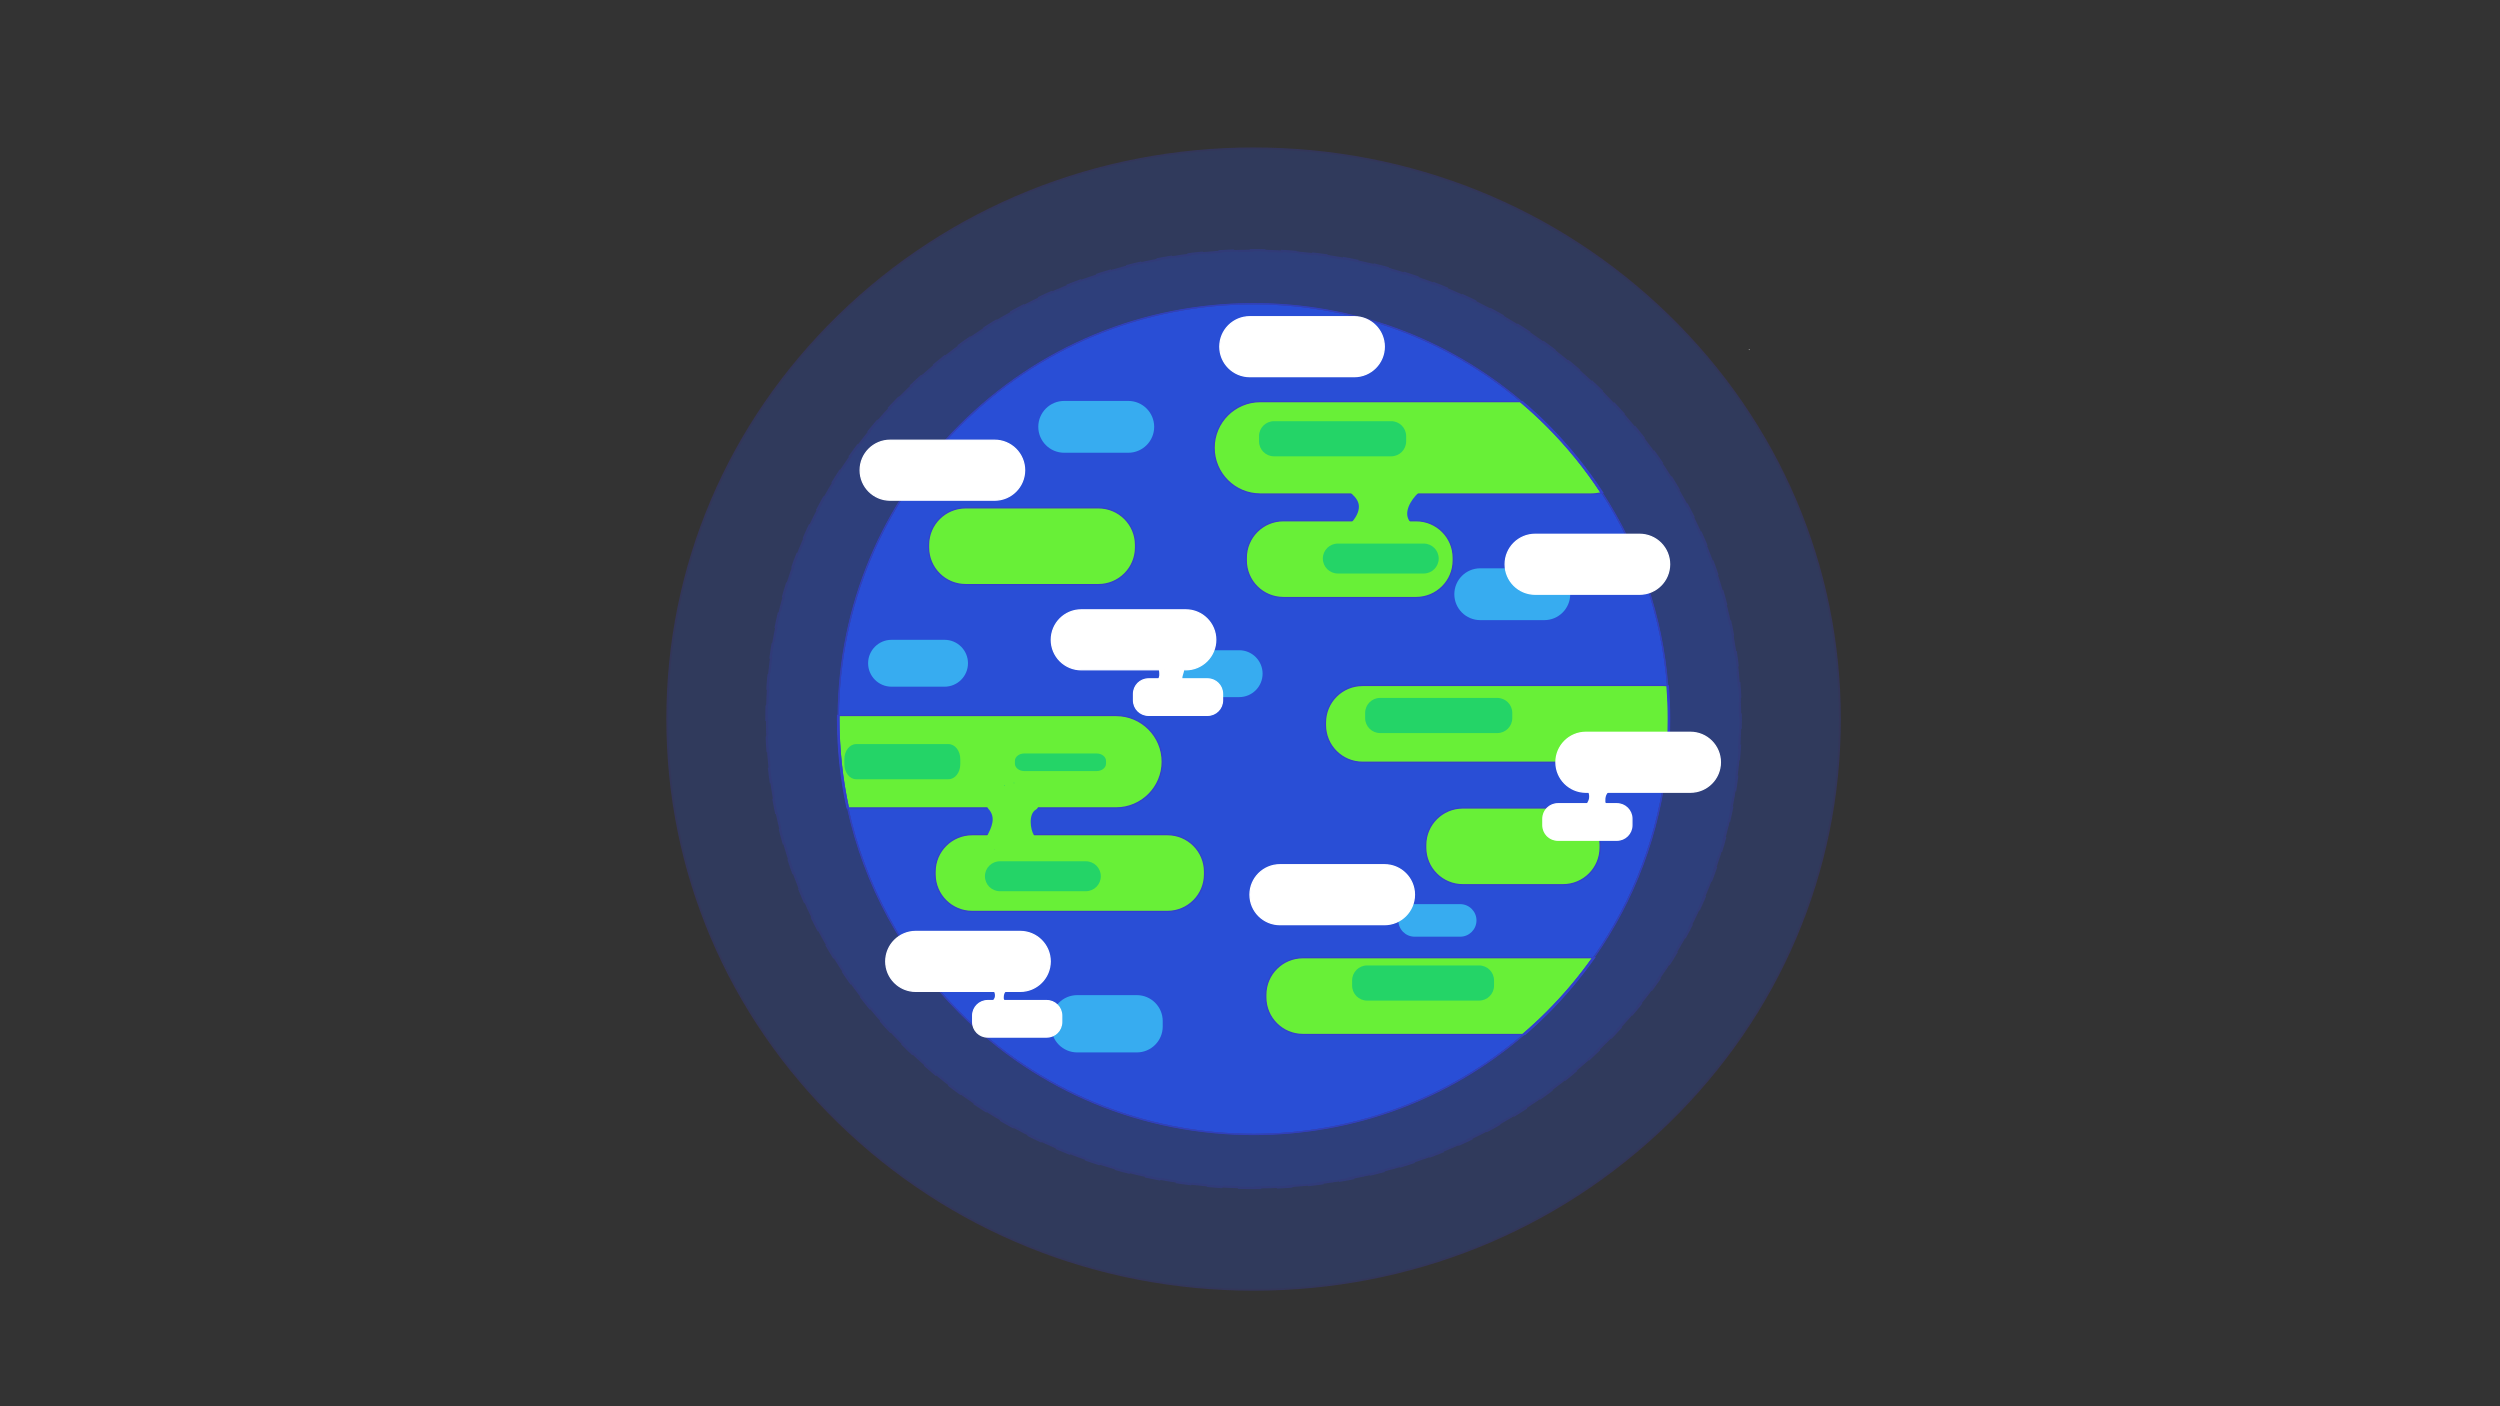 <?xml version="1.0" encoding="utf-8"?>
<!-- Generator: Adobe Adobe Illustrator 24.2.0, SVG Export Plug-In . SVG Version: 6.00 Build 0)  -->
<svg version="1.1" xmlns="http://www.w3.org/2000/svg" xmlns:xlink="http://www.w3.org/1999/xlink" x="0px" y="0px"
	 viewBox="0 0 1920 1080" style="enable-background:new 0 0 1920 1080;" xml:space="preserve">
<rect x="0" y="0" width="1920" height="1080" fill="#333333" stroke="none"/>
<style type="text/css">
	.st0{fill:#282A42;}
	.st1{fill:#282A42;stroke:#3340CC;stroke-miterlimit:10;}
	.st2{fill:#3340CC;}
	.st3{opacity:0.251;}
	.st4{fill:#294ED6;}
	.st5{fill:#294ED6;stroke:#3340CC;stroke-miterlimit:10;stroke-dasharray:12,12,12,12,12,12;}
	.st6{fill:#3340CC;stroke:#3340CC;stroke-miterlimit:10;stroke-dasharray:12,12,12,12,12,12;}
	.st7{fill:#68F037;stroke:#3340CC;stroke-miterlimit:10;}
	.st8{fill:#68F037;}
	.st9{fill:none;}
	.st10{fill:#37ACF0;}
	.st11{fill:#24D467;}
	.st12{fill:#FFFFFF;stroke:#FFFFFF;stroke-miterlimit:10;}
	.st13{fill:#FFFFFF;}
</style>
<g id="Ebene_2">
	<g class="st3">
		<ellipse class="st4" cx="962.75" cy="552.25" rx="450.29" ry="438.31"/>
		<path class="st2" d="M962.75,991.25c-120.47,0-233.72-45.66-318.9-128.58s-132.1-193.16-132.1-310.42
			c0-117.26,46.91-227.5,132.1-310.42s198.44-128.58,318.9-128.58c120.47,0,233.72,45.66,318.91,128.58
			c85.18,82.92,132.09,193.16,132.09,310.42c0,117.26-46.91,227.5-132.09,310.42C1196.47,945.59,1083.22,991.25,962.75,991.25z
			 M962.75,114.62c-120.09,0-232.99,45.52-317.91,128.18S513.16,435.36,513.16,552.25s46.77,226.79,131.68,309.45
			c84.92,82.66,197.82,128.18,317.91,128.18s232.99-45.52,317.91-128.18c84.92-82.66,131.68-192.55,131.68-309.45
			s-46.77-226.79-131.68-309.45C1195.74,160.15,1082.84,114.62,962.75,114.62z"/>
	</g>
	<g class="st3">
		<ellipse class="st5" cx="962.75" cy="552.25" rx="373.91" ry="359.94"/>
		<path class="st6" d="M962.75,912.75c-100.03,0-194.08-37.5-264.81-105.59S588.25,648.54,588.25,552.25
			c0-96.29,38.95-186.82,109.69-254.91s164.78-105.59,264.81-105.59c100.03,0,194.08,37.5,264.81,105.59
			c70.73,68.09,109.69,158.62,109.69,254.91c0,96.29-38.95,186.82-109.69,254.91C1156.83,875.25,1062.78,912.75,962.75,912.75z
			 M962.75,192.88c-99.72,0-193.47,37.38-263.98,105.26S589.42,456.26,589.42,552.25s38.83,186.24,109.35,254.11
			c70.51,67.88,164.26,105.26,263.98,105.26s193.47-37.38,263.98-105.26c70.51-67.88,109.34-158.12,109.34-254.11
			s-38.83-186.24-109.34-254.11C1156.22,230.26,1062.47,192.88,962.75,192.88z"/>
	</g>
</g>
<g id="Ebene_3">
	<g>
		<path class="st4" d="M967.92,379.42c-19.61,0-35.5-15.89-35.5-35.5v0c0-19.61,15.89-35.5,35.5-35.5h199.74
			c-57.31-48.32-129.08-74.67-204.91-74.67c-85.07,0-165.06,33.13-225.21,93.29c-59.51,59.51-92.55,138.42-93.25,222.46h212.83
			c19.61,0,35.5,15.89,35.5,35.5v0c0,19.61-15.89,35.5-35.5,35.5h-74.62V641h114.12c15.74,0,28.5,12.76,28.5,28.5v2
			c0,15.74-12.76,28.5-28.5,28.5h-150c-15.74,0-28.5-12.76-28.5-28.5v-2c0-15.74,12.76-28.5,28.5-28.5h17.5v-20.5H651.55
			c12.82,59.02,42.25,113.23,85.98,156.96c60.16,60.16,140.14,93.29,225.21,93.29c76.66,0,149.18-26.91,206.79-76.25h-168.93
			c-15.74,0-28.5-12.76-28.5-28.5v-2c0-15.74,12.76-28.5,28.5-28.5h222.74c31.33-44.36,50.62-95.77,56.2-150.17
			c-0.7,0.05-1.41,0.09-2.13,0.09h-231c-15.74,0-28.5-12.76-28.5-28.5v-2c0-15.74,12.76-28.5,28.5-28.5h231
			c0.94,0,1.88,0.05,2.8,0.14c-4.22-53.26-21.55-103.85-50.42-148.03c-2.54,0.57-5.17,0.89-7.88,0.89H967.92z M872.11,420.5
			c0,15.74-12.76,28.5-28.5,28.5h-102c-15.74,0-28.5-12.76-28.5-28.5v-2c0-15.74,12.76-28.5,28.5-28.5h102
			c15.74,0,28.5,12.76,28.5,28.5V420.5z M1094.92,649c0-15.74,12.76-28.5,28.5-28.5h77c15.74,0,28.5,12.76,28.5,28.5v2
			c0,15.74-12.76,28.5-28.5,28.5h-77c-15.74,0-28.5-12.76-28.5-28.5V649z M1116.11,430.42c0,15.74-12.76,28.5-28.5,28.5h-102
			c-15.74,0-28.5-12.76-28.5-28.5v-2c0-15.74,12.76-28.5,28.5-28.5h102c15.74,0,28.5,12.76,28.5,28.5V430.42z"/>
		<path class="st2" d="M1280.72,526.62c0.17,0.02,0.34,0.04,0.51,0.06c-4.2-53.38-21.52-104.09-50.4-148.4
			c-0.19,0.05-0.39,0.09-0.58,0.14C1258.43,421.7,1276.4,472.24,1280.72,526.62z"/>
		<path class="st2" d="M962.75,871.25c-152.75,0-280.4-107.37-311.66-250.75h-0.56c12.84,59.29,42.38,113.75,86.3,157.67
			c60.35,60.35,140.58,93.58,225.92,93.58c77.3,0,150.41-27.27,208.35-77.25h-0.81C1114.5,842.34,1042,871.25,962.75,871.25z"/>
		<path class="st2" d="M1223.88,735.5h0.69c31.23-44.42,50.45-95.85,55.99-150.25c-0.17,0.02-0.34,0.04-0.51,0.05
			C1274.34,640.83,1254.37,692.13,1223.88,735.5z"/>
		<path class="st2" d="M962.75,233.25c78.37,0,150.13,28.28,205.66,75.17h0.8c-57.63-48.96-129.99-75.67-206.46-75.67
			c-85.34,0-165.57,33.23-225.92,93.58c-59.7,59.7-92.84,138.86-93.55,223.17h0.5C645.26,374.59,787.49,233.25,962.75,233.25z"/>
		<path class="st2" d="M962.75,870.75c-85.07,0-165.06-33.13-225.21-93.29c-43.73-43.73-73.16-97.94-85.98-156.96h-0.46
			C682.35,763.88,810,871.25,962.75,871.25c79.25,0,151.75-28.91,207.53-76.75h-0.74C1111.93,843.84,1039.41,870.75,962.75,870.75z"
			/>
		<path class="st2" d="M1223.35,735.5h0.53c30.49-43.37,50.46-94.67,56.18-150.2c-0.17,0.02-0.34,0.03-0.5,0.04
			C1273.97,639.73,1254.68,691.14,1223.35,735.5z"/>
		<path class="st2" d="M737.54,327.04c60.16-60.16,140.14-93.29,225.21-93.29c75.83,0,147.6,26.34,204.91,74.67h0.75
			c-55.53-46.89-127.29-75.17-205.66-75.17c-175.26,0-317.49,141.34-318.97,316.25h0.5C644.99,465.45,678.03,386.54,737.54,327.04z"
			/>
		<path class="st2" d="M1229.8,378.53c28.87,44.18,46.2,94.78,50.42,148.03c0.17,0.02,0.34,0.04,0.51,0.06
			c-4.32-54.38-22.29-104.92-50.47-148.2C1230.1,378.46,1229.95,378.49,1229.8,378.53z"/>
		<path class="st7" d="M1167.66,308.42H967.92c-19.61,0-35.5,15.89-35.5,35.5v0c0,19.61,15.89,35.5,35.5,35.5h254
			c2.71,0,5.34-0.31,7.88-0.89c-12-18.36-25.96-35.62-41.83-51.49C1181.43,320.5,1174.65,314.31,1167.66,308.42z"/>
		<path class="st7" d="M1230.25,378.42c0.19-0.05,0.39-0.09,0.58-0.14c-12.08-18.53-26.16-35.95-42.16-51.96
			c-6.27-6.27-12.77-12.23-19.46-17.91h-0.8C1192.28,328.57,1213.15,352.15,1230.25,378.42z"/>
		<path class="st7" d="M1187.96,327.04c15.87,15.87,29.84,33.13,41.83,51.49c0.15-0.03,0.3-0.07,0.45-0.1
			c-17.1-26.27-37.97-49.86-61.84-70.01h-0.75C1174.65,314.31,1181.43,320.5,1187.96,327.04z"/>
		<path class="st7" d="M1087.61,399.92h-102c-15.74,0-28.5,12.76-28.5,28.5v2c0,15.74,12.76,28.5,28.5,28.5h102
			c15.74,0,28.5-12.76,28.5-28.5v-2C1116.11,412.68,1103.35,399.92,1087.61,399.92z"/>
		<path class="st7" d="M843.61,390h-102c-15.74,0-28.5,12.76-28.5,28.5v2c0,15.74,12.76,28.5,28.5,28.5h102
			c15.74,0,28.5-12.76,28.5-28.5v-2C872.11,402.76,859.35,390,843.61,390z"/>
		<path class="st7" d="M1123.42,679.5h77c15.74,0,28.5-12.76,28.5-28.5v-2c0-15.74-12.76-28.5-28.5-28.5h-77
			c-15.74,0-28.5,12.76-28.5,28.5v2C1094.92,666.74,1107.68,679.5,1123.42,679.5z"/>
		<path class="st7" d="M972.11,764v2c0,15.74,12.76,28.5,28.5,28.5h168.93c6.32-5.41,12.47-11.09,18.42-17.04
			c13.1-13.1,24.91-27.14,35.38-41.96h-222.74C984.87,735.5,972.11,748.26,972.11,764z"/>
		<path class="st7" d="M1170.28,794.5h0.81c6.03-5.2,11.89-10.64,17.58-16.33c13.31-13.31,25.29-27.59,35.9-42.67h-0.69
			C1208.52,757.34,1190.5,777.16,1170.28,794.5z"/>
		<path class="st7" d="M1187.96,777.46c-5.95,5.95-12.1,11.62-18.42,17.04h0.74c20.22-17.34,38.24-37.16,53.59-59h-0.53
			C1212.88,750.33,1201.06,764.37,1187.96,777.46z"/>
		<path class="st7" d="M1046.42,526.42c-15.74,0-28.5,12.76-28.5,28.5v2c0,15.74,12.76,28.5,28.5,28.5h231
			c0.72,0,1.43-0.04,2.13-0.09c1.12-10.92,1.7-21.96,1.7-33.08c0-8.62-0.36-17.19-1.03-25.69c-0.92-0.09-1.85-0.14-2.8-0.14H1046.42
			z"/>
		<path class="st7" d="M1281.23,526.68c-0.17-0.02-0.34-0.05-0.51-0.06c0.67,8.46,1.03,17,1.03,25.63c0,11.16-0.58,22.18-1.7,33.05
			c0.17-0.02,0.34-0.03,0.51-0.05c1.11-10.89,1.69-21.9,1.69-33C1282.25,543.67,1281.9,535.15,1281.23,526.68z"/>
		<path class="st7" d="M764.11,651.92V641h-17.5c-15.74,0-28.5,12.76-28.5,28.5v2c0,15.74,12.76,28.5,28.5,28.5h150
			c15.74,0,28.5-12.76,28.5-28.5v-2c0-15.74-12.76-28.5-28.5-28.5H782.49v10.92H764.11z"/>
		<path class="st7" d="M764.11,601.92h18.38v18.58h74.62c19.61,0,35.5-15.89,35.5-35.5v0c0-19.61-15.89-35.5-35.5-35.5H644.28
			c-0.01,0.92-0.03,1.83-0.03,2.75c0,23.23,2.49,46.08,7.3,68.25h112.55V601.92z"/>
		<path class="st7" d="M643.75,552.25c0-0.92,0.03-1.83,0.03-2.75h-0.5c-0.01,0.92-0.03,1.83-0.03,2.75
			c0,23.23,2.48,46.08,7.28,68.25h0.56C646.3,598.51,643.75,575.68,643.75,552.25z"/>
		<path class="st7" d="M644.25,552.25c0-0.92,0.03-1.83,0.03-2.75h-0.5c-0.01,0.92-0.03,1.83-0.03,2.75
			c0,23.43,2.55,46.26,7.34,68.25h0.46C646.74,598.33,644.25,575.48,644.25,552.25z"/>
		<rect x="764.11" y="620.5" class="st7" width="18.38" height="20.5"/>
	</g>
	<path class="st8" d="M764.81,615.6c-3.49-3.8-9.14,1.87-5.66,5.66c6.02,6.54,2.44,14.14-1.16,20.93c-2.41,4.55,4.49,8.59,6.91,4.04
		C770.36,635.92,773.54,625.07,764.81,615.6z"/>
	<path class="st8" d="M791.43,614.93c-1.25,0.72-2.33,1.63-3.27,2.68c-1.41-2.11-5.11-2.94-7.04-0.14
		c-6.14,8.91-6.82,22.46,0.89,30.63c2.21,2.34,5.25,1.01,6.35-1.23c3.16,2.3,8.39-1.29,5.86-5.14c-3.14-4.78-4.36-16.64,1.25-19.88
		C799.92,619.26,795.9,612.35,791.43,614.93z"/>
	<path class="st8" d="M1083.61,372.93c-0.67,0.62-1.32,1.27-1.95,1.95c-1.23-0.82-2.8-0.93-4.24-0.18c-0.01,0-0.01,0.01-0.02,0.01
		c-1.21-2.07-4.05-3.19-6.12-0.9c-0.51,0.56-1,1.14-1.48,1.74c-1.38-0.83-3.16-0.88-4.6,0.66c-0.43,0.46-0.84,0.94-1.22,1.44
		c-0.32-0.8-0.86-1.5-1.58-1.95c-0.06-0.12-0.13-0.24-0.2-0.36c-2.84-4.48-8.6-1.56-11.67,1.59c-1.26-1.19-2.79-2.14-4.6-2.76
		c-0.62-0.21-1.19-0.27-1.72-0.21c-0.19-0.18-0.38-0.36-0.57-0.54c-3.81-3.45-9.48,2.19-5.66,5.66c3.37,3.05,6.13,6.44,5.6,11.28
		c-0.52,4.69-3.62,8.85-6.74,12.19c-3.51,3.76,2.14,9.43,5.66,5.66c0.51-0.55,1.02-1.12,1.51-1.7c1.06,0.17,2.2-0.14,3.17-1.22
		c0.83-0.92,1.63-1.81,2.4-2.7c0.49,0.97,1.38,1.73,2.51,2.19c2.61,1.05,4.47,0.34,6.03-1.04c0.85,0.03,1.69-0.19,2.38-0.66
		c1.2,1.36,3.08,1.42,4.57,0.69c0.63,1.24,1.33,2.51,2.04,3.87c1.71,3.26,5.71,2.12,6.99-0.46c1.42,1.06,3.04,1.02,4.34,0.39
		c3.5,2.42,8.21-2.75,4.94-6.28c-6.49-6.99,0.24-17.5,5.88-22.72C1093.05,375.08,1087.38,369.43,1083.61,372.93z"/>
	<path class="st9" d="M845.45,600.45"/>
	<path class="st9" d="M846.73,599.6"/>
	<path class="st9" d="M836.11,608.09"/>
	<path class="st9" d="M837.81,607.24"/>
	<path class="st9" d="M772.38,605.97"/>
	<path class="st9" d="M768.98,603.85c0.69,4.26,1.8,8.26,3.1,12.37c0.98,3.08,1.66,5.9,2.05,9.09c0.18,1.44,0.37,2.76,0.37,4.22
		c0,0.96-0.23,2.28,0.07,3.17c0.12,0.01,0.23,0.03,0.35,0.04"/>
	<path class="st8" d="M793.54,610.44c-2.85,3.26-6.34,6.88-8.75,10.89c0.07-0.84,0.13-1.68,0.16-2.52c0.27-0.41,0.45-0.9,0.49-1.5
		c0.29-4.33,1.79-10.49,0.28-14.66c-0.04-0.1-0.09-0.19-0.13-0.29c0.01-1.07-0.02-2.11-0.12-3.09c-0.28-2.82-3.97-4.26-5.59-1.51
		c-0.25,0.42-0.46,0.87-0.67,1.32c-0.38,0.02-0.76,0.13-1.14,0.28c-0.27-0.05-0.55-0.08-0.83-0.06c-0.34-0.24-0.71-0.41-1.11-0.51
		c-0.49-0.26-1.06-0.41-1.63-0.41c-0.78-1.02-2.21-1.15-3.42-0.65c-0.99-0.47-2.15-0.48-2.95,0.12c0.24-0.59,0.46-1.19,0.62-1.81
		c0.1-0.37-0.35-0.82-0.71-0.58c-0.13-0.4-0.62-0.51-0.89-0.14c-0.01,0.01-0.01,0.02-0.02,0.03c-0.19-0.27-0.64-0.28-0.82,0.02
		c-0.16,0.27-0.29,0.55-0.43,0.83c-0.15-0.02-0.31,0.02-0.42,0.13c-0.35,0.35-0.61,0.76-0.85,1.19c-0.17-0.4-0.86-0.5-0.94,0.03
		c-0.14,0.89-0.49,1.76-0.73,2.62c-0.4,0.77-0.87,1.51-1.08,2.32c-0.08,0.28,0.08,0.5,0.3,0.58c-0.23,0.91-0.49,1.87-0.67,2.84
		c-1.34,0.52-2.34,1.82-1.73,3.47c0.41,1.12,0.96,2.34,1.62,3.57c1.51,3.88,2.18,8.1,4.1,11.75c0.7,1.32,1.81,1.69,2.87,1.46
		c0.03,0.08,0.05,0.16,0.07,0.24c0.77,2.21,3.44,2.83,5.01,1.29c0.83,0.82,2.16,0.99,3.28,0.54c1.3,0.31,2.72-0.21,3.3-1.82
		c0.74,0.4,1.62,0.51,2.4,0.3c-0.16,0.6-0.29,1.2-0.38,1.81c-0.28,2.01-0.22,4.19,0,6.34c-0.46-0.15-0.95-0.2-1.43-0.12
		c-0.82-0.91-2.17-1.22-3.29-0.92c-0.23-0.41-0.56-0.77-0.94-1.05c-0.31-1.67-2.25-2.79-3.84-2.45c-1.26-0.82-2.93-0.76-3.87,1.04
		c-2.91,5.58-6,12.86-5.81,19.27c0.05,1.76,1.29,2.77,2.69,2.89c0.33,0.08,0.67,0.11,1,0.08c0.29,2.87,4.91,3.35,5.81,0.48
		c0.5,0.08,1.04,0.15,1.58,0.19c0.67,1,1.96,1.39,3.14,1.16c0.8,2.49,4.02,2.45,5.42,0.52c0.17-0.24,0.32-0.49,0.46-0.76
		c0.88-0.13,1.7-0.59,2.11-1.4c0.35-0.69,0.54-1.45,0.69-2.22c0.34-0.48,0.64-1,0.86-1.55c0.01,0.03,0.03,0.06,0.04,0.08
		c1.4,2.53,5.78,1.49,5.59-1.51c-0.12-1.92-1.02-3.31-1.82-4.93c-0.24-0.75-0.46-1.54-0.66-2.35c0.51-3.16,0.04-6.55-0.96-9.52
		c-0.18-0.55-0.46-0.97-0.78-1.3c0.67-6.27,5.66-11.2,9.72-15.84C800.31,611.79,796.09,607.53,793.54,610.44z"/>
</g>
<g id="Ebene_8">
</g>
<g id="Ebene_6">
	<path class="st10" d="M666.71,509.38L666.71,509.38c0-9.94,8.06-18,18-18h40.7c9.94,0,18,8.06,18,18v0c0,9.94-8.06,18-18,18h-40.7
		C674.77,527.38,666.71,519.32,666.71,509.38z"/>
	<path class="st10" d="M892.97,517.38L892.97,517.38c0-9.94,8.06-18,18-18h40.7c9.94,0,18,8.06,18,18v0c0,9.94-8.06,18-18,18h-40.7
		C901.02,535.38,892.97,527.32,892.97,517.38z"/>
	<path class="st10" d="M1073.93,706.88L1073.93,706.88c0-6.9,5.6-12.5,12.5-12.5h35c6.9,0,12.5,5.6,12.5,12.5v0
		c0,6.9-5.6,12.5-12.5,12.5h-35C1079.53,719.38,1073.93,713.78,1073.93,706.88z"/>
	<path class="st10" d="M797.41,327.81L797.41,327.81c0-10.99,8.91-19.9,19.9-19.9h49.2c10.99,0,19.9,8.91,19.9,19.9v0
		c0,10.99-8.91,19.9-19.9,19.9h-49.2C806.32,347.71,797.41,338.8,797.41,327.81z"/>
	<path class="st10" d="M807.41,788.36v-4.2c0-10.99,8.91-19.9,19.9-19.9h45.76c10.99,0,19.9,8.91,19.9,19.9v4.2
		c0,10.99-8.91,19.9-19.9,19.9h-45.76C816.32,808.25,807.41,799.35,807.41,788.36z"/>
	<path class="st10" d="M1116.93,456.36L1116.93,456.36c0-10.99,8.91-19.9,19.9-19.9h49.2c10.99,0,19.9,8.91,19.9,19.9v0
		c0,10.99-8.91,19.9-19.9,19.9h-49.2C1125.84,476.25,1116.93,467.35,1116.93,456.36z"/>
</g>
<g id="Ebene_5">
	<g>
		<path class="st11" d="M1079.93,338.96v-4c0-6.35-5.15-11.5-11.5-11.5h-90c-6.35,0-11.5,5.15-11.5,11.5v4
			c0,6.35,5.15,11.5,11.5,11.5h90C1074.78,350.46,1079.93,345.31,1079.93,338.96z"/>
		<path class="st11" d="M1161.43,551.5v-4c0-6.35-5.15-11.5-11.5-11.5h-90c-6.35,0-11.5,5.15-11.5,11.5v4
			c0,6.35,5.15,11.5,11.5,11.5h90C1156.28,563,1161.43,557.85,1161.43,551.5z"/>
		<path class="st11" d="M728.44,571.46h-70.89c-5,0-9.06,5.15-9.06,11.5v4c0,6.35,4.06,11.5,9.06,11.5h70.89
			c5,0,9.06-5.15,9.06-11.5v-4C737.5,576.61,733.44,571.46,728.44,571.46z"/>
		<path class="st11" d="M842.31,578.67h-55.75c-3.93,0-7.12,2.57-7.12,5.75v2c0,3.18,3.19,5.75,7.12,5.75h55.75
			c3.93,0,7.12-2.57,7.12-5.75v-2C849.43,581.25,846.24,578.67,842.31,578.67z"/>
		<path class="st11" d="M1135.93,741.46h-86c-6.35,0-11.5,5.15-11.5,11.5v4c0,6.35,5.15,11.5,11.5,11.5h86
			c6.35,0,11.5-5.15,11.5-11.5v-4C1147.43,746.61,1142.28,741.46,1135.93,741.46z"/>
		<path class="st11" d="M1104.93,428.96L1104.93,428.96c0-6.35-5.15-11.5-11.5-11.5h-66c-6.35,0-11.5,5.15-11.5,11.5v0
			c0,6.35,5.15,11.5,11.5,11.5h66C1099.78,440.46,1104.93,435.31,1104.93,428.96z"/>
		<path class="st11" d="M833.93,661.46h-66c-6.35,0-11.5,5.15-11.5,11.5v0c0,6.35,5.15,11.5,11.5,11.5h66
			c6.35,0,11.5-5.15,11.5-11.5l0,0C845.43,666.61,840.28,661.46,833.93,661.46z"/>
	</g>
	<path class="st11" d="M771.53,603.12c-0.39,0-0.39,0.6,0,0.6C771.92,603.72,771.92,603.12,771.53,603.12z"/>
	<path class="st11" d="M778.75,601c-0.39,0-0.39,0.6,0,0.6C779.14,601.6,779.14,601,778.75,601z"/>
</g>
<g id="Ebene_7">
	<path class="st12" d="M660.61,361.12L660.61,361.12c0-12.7,10.3-23,23-23h80.28c12.7,0,23,10.3,23,23v0c0,12.7-10.3,23-23,23
		h-80.28C670.91,384.12,660.61,373.82,660.61,361.12z"/>
	<path class="st12" d="M960,687.12L960,687.12c0-12.7,10.3-23,23-23h80.28c12.7,0,23,10.3,23,23v0c0,12.7-10.3,23-23,23H983
		C970.3,710.12,960,699.82,960,687.12z"/>
	<path class="st12" d="M1155.97,433.36L1155.97,433.36c0-12.7,10.3-23,23-23h80.28c12.7,0,23,10.3,23,23v0c0,12.7-10.3,23-23,23
		h-80.28C1166.27,456.36,1155.97,446.06,1155.97,433.36z"/>
	<path class="st12" d="M1194.97,585.42L1194.97,585.42c0-12.7,10.3-23,23-23h80.28c12.7,0,23,10.3,23,23l0,0c0,12.7-10.3,23-23,23
		h-80.28C1205.27,608.42,1194.97,598.12,1194.97,585.42z"/>
	<path class="st12" d="M870.55,537.88v-5c0-6.35,5.15-11.5,11.5-11.5h45.35c6.35,0,11.5,5.15,11.5,11.5v5
		c0,6.35-5.15,11.5-11.5,11.5h-45.35C875.7,549.38,870.55,544.23,870.55,537.88z"/>
	<path class="st12" d="M1184.94,633.78v-5c0-6.35,5.15-11.5,11.5-11.5h45.35c6.35,0,11.5,5.15,11.5,11.5v5
		c0,6.35-5.15,11.5-11.5,11.5h-45.35C1190.08,645.28,1184.94,640.13,1184.94,633.78z"/>
	<path class="st12" d="M747.02,784.96v-5c0-6.35,5.15-11.5,11.5-11.5h45.35c6.35,0,11.5,5.15,11.5,11.5v5
		c0,6.35-5.15,11.5-11.5,11.5h-45.35C752.17,796.46,747.02,791.31,747.02,784.96z"/>
	<path class="st12" d="M936.84,266.25L936.84,266.25c0-12.7,10.3-23,23-23h80.28c12.7,0,23,10.3,23,23v0c0,12.7-10.3,23-23,23
		h-80.28C947.14,289.25,936.84,278.95,936.84,266.25z"/>
	<path class="st12" d="M680.27,738.36L680.27,738.36c0-12.7,10.3-23,23-23h80.28c12.7,0,23,10.3,23,23v0c0,12.7-10.3,23-23,23
		h-80.28C690.56,761.36,680.27,751.06,680.27,738.36z"/>
	<path class="st12" d="M807.41,491.38L807.41,491.38c0-12.7,10.3-23,23-23h80.28c12.7,0,23,10.3,23,23v0c0,12.7-10.3,23-23,23
		h-80.28C817.7,514.38,807.41,504.08,807.41,491.38z"/>
	<path class="st13" d="M768.17,747.71c-3.1,0-3.11,4.83,0,4.83C771.27,752.53,771.28,747.71,768.17,747.71z"/>
	<path class="st13" d="M772.31,761.71c0.14-0.12,0.17-0.26,0.15-0.4c0.32-0.07,0.31-0.58-0.05-0.58c-0.14,0-0.21,0.09-0.25,0.19
		c-0.17-0.08-0.37-0.08-0.55,0.08c-0.16,0.14-0.3,0.28-0.43,0.44c-0.2-0.24-0.62-0.31-0.81,0.05c-0.07,0.13-0.11,0.26-0.17,0.39
		c-0.02-0.11-0.02-0.22-0.06-0.32c-0.1-0.3-0.43-0.43-0.68-0.32c-0.01-0.03-0.01-0.06-0.02-0.09c-0.14-0.34-0.7-0.5-0.9-0.18
		c0-0.09,0-0.18-0.01-0.28c-0.03-0.48-0.67-0.7-0.93-0.25c-0.01,0.02-0.02,0.04-0.03,0.07c-0.14-0.01-0.27,0.03-0.38,0.11
		c-0.01-0.14-0.02-0.28-0.05-0.43c-0.1-0.49-0.85-0.46-0.96,0c-0.04,0.15-0.05,0.29-0.07,0.44c-0.1-0.03-0.22-0.03-0.33,0.04
		c-0.01-0.24-0.02-0.48-0.02-0.72c0-0.57-0.82-0.67-0.98-0.13c-0.1,0.35-0.13,0.72-0.16,1.09c-0.24-0.36-0.47-0.71-0.81-1.01
		c-0.49-0.42-1.2,0.29-0.71,0.71c0.31,0.26,0.5,0.57,0.73,0.9c0.01,0.02,0.03,0.03,0.04,0.05c-0.22,0.13-0.36,0.39-0.2,0.68
		c0.34,0.63,0.44,1.2,0.45,1.91c0,0.64,0.02,1.23-0.18,1.85c-0.18,0.54-0.45,1.02-0.79,1.47c-0.16,0.21-0.22,0.47-0.37,0.69
		c-0.15,0.22-0.33,0.36-0.41,0.63c-0.1,0.34,0.17,0.6,0.48,0.63c0.5,0.06,0.98-0.62,1.27-0.98c0.12,0.04,0.25,0.05,0.38-0.04
		c0.03-0.02,0.05-0.04,0.08-0.06c-0.07,0.22-0.11,0.44-0.05,0.67c0.08,0.3,0.37,0.39,0.61,0.32c0.21,0.23,0.6,0.28,0.77-0.08
		c0.1-0.22,0.23-0.42,0.35-0.63c0,0.01,0,0.03,0.01,0.04c0.02,0.07,0.07,0.13,0.12,0.18c-0.02,0.23,0,0.47,0.15,0.67
		c0.02,0.03,0.05,0.05,0.08,0.07c0.08,0.57,0.97,0.55,0.99-0.07c0-0.06,0.01-0.13,0.02-0.19c0.25,0.18,0.71,0.08,0.78-0.24
		c0,0.34,0,0.68,0,1.02c0,0.64,0.99,0.64,1,0c0-0.53,0.04-1.06,0.07-1.59c0.17-0.02,0.33-0.12,0.4-0.29
		c0.08,0.15,0.16,0.3,0.26,0.43c0.1,0.14,0.38,0.43,0.41,0.56c0.08,0.39,0.48,0.43,0.74,0.27c0.15,0.19,0.3,0.37,0.48,0.53
		c0.47,0.44,1.18-0.27,0.71-0.71c-0.23-0.22-0.4-0.49-0.62-0.72c-0.25-0.26-0.47-0.51-0.64-0.83c-0.37-0.65-0.37-1.37-0.31-2.1
		C770.98,764.28,771.22,762.66,772.31,761.71z"/>
	<path class="st13" d="M1232.96,613.25c0.1-0.88,0.33-1.79,0.64-2.62c0.15-0.39,0.4-0.72,0.63-1.07c0.27-0.42,0.52-0.84,0.81-1.24
		c0.38-0.52-0.49-1.02-0.86-0.5c-0.19,0.26-0.38,0.53-0.58,0.81c-0.01-0.05-0.04-0.1-0.05-0.15c0.02-0.05,0.05-0.09,0.07-0.14
		c0.21-0.51-0.47-0.74-0.81-0.5c-0.06-0.09-0.15-0.16-0.25-0.21c0.03-0.34,0.06-0.69,0.08-1.03c0.03-0.62,0.1-1.28,0.03-1.91
		c0.1-0.21,0.2-0.43,0.28-0.65c0.07-0.19-0.05-0.48-0.23-0.56c-0.47-0.23-0.86-0.04-1.18,0.28c-0.12,0-0.24,0.03-0.34,0.13
		c-0.1,0.1-0.19,0.22-0.28,0.33c0.11-0.29,0.19-0.58,0.24-0.89c0.06-0.41-0.32-0.8-0.73-0.56c-0.47,0.27-0.79,0.69-1.09,1.13
		c-0.23,0.33-0.47,0.66-0.7,0.99c-0.14-0.29-0.56-0.44-0.8-0.15c-0.37,0.44-0.68,0.96-0.96,1.49c-0.02-0.22-0.03-0.44-0.07-0.66
		c-0.03-0.2-0.18-0.31-0.35-0.34c0.06-0.19,0.13-0.37,0.19-0.56c0.24-0.55,0.43-1.36-0.27-1.61c-0.22-0.08-0.45,0.06-0.56,0.23
		c-0.35,0.52-0.53,1.13-0.69,1.75c-0.16-0.01-0.32,0.06-0.44,0.24c-0.31,0.5-0.39,1.09-0.52,1.66c-0.01,0.03-0.02,0.05-0.03,0.08
		c-0.02,0.07-0.04,0.15-0.06,0.22c-0.12-0.01-0.23,0-0.33,0.05c-0.05,0.03-0.08,0.06-0.12,0.1c-0.2-0.18-0.43-0.16-0.6-0.05
		c-0.01-0.01-0.03-0.02-0.04-0.02c-0.17-0.45-0.96-0.39-0.97,0.18c0,0.06-0.01,0.12-0.02,0.18c-0.03-0.01-0.06-0.02-0.09-0.03
		c0-0.04-0.01-0.08-0.01-0.12c-0.01-0.64-1-0.64-1,0c0,0.37,0.02,0.73,0.03,1.1c-0.09-0.26-0.19-0.52-0.28-0.79
		c-0.21-0.61-1.17-0.35-0.96,0.27c0.29,0.84,0.65,1.58,0.71,2.48c0.05,0.82,0.13,1.75-0.03,2.56c-0.18,0.89-0.41,1.68-0.88,2.46
		c-0.19,0.31-0.28,0.67-0.5,0.96c-0.22,0.3-0.39,0.53-0.43,0.91c-0.06,0.64,0.94,0.64,1,0c0.01-0.14,0.22-0.3,0.3-0.41
		c0.03-0.04,0.04-0.09,0.07-0.13c-0.05,0.16-0.09,0.32-0.12,0.49c-0.23,0.47-0.46,0.94-0.67,1.41c-0.14,0.3,0.07,0.66,0.33,0.75
		c0.1,0.37,0.71,0.55,0.92,0.13c0.06-0.13,0.12-0.25,0.18-0.38c0.05,0.16,0.17,0.29,0.33,0.34c-0.12,0.25-0.21,0.51-0.25,0.78
		c-0.07,0.48,0.44,0.84,0.84,0.49c0.48-0.43,0.87-0.97,1.23-1.54c0.04,0.01,0.09,0.02,0.14,0.02c-0.15,0.41-0.23,0.83-0.1,1.26
		c0.04,0.15,0.17,0.26,0.32,0.32c-0.15,0.42-0.29,0.84-0.41,1.27c-0.14,0.52,0.46,0.78,0.84,0.49c0.4-0.32,0.66-0.77,0.9-1.22
		c0.32-0.59,0.67-1.15,1.01-1.72c0.18-0.3,0.37-0.58,0.55-0.88c-0.03,0.16-0.06,0.33-0.08,0.49c-0.03,0.23,0.16,0.4,0.37,0.46
		c-0.26,0.55-0.53,1.1-0.79,1.65c-0.22,0.48,0.39,1.07,0.79,0.61c0.03-0.03,0.05-0.07,0.08-0.1c0,0,0,0,0,0c0,0,0-0.01,0.01-0.01
		c0.48-0.6,0.85-1.28,1.19-1.98c-0.07,0.59-0.11,1.17-0.08,1.76c0.02,0.46,0.52,0.62,0.85,0.35c0.38-0.31,0.53-0.76,0.72-1.2
		c0.24-0.55,0.42-1.13,0.59-1.71c0.18-0.58,0.33-1.16,0.47-1.75c-0.12,1.36-0.32,2.73-0.13,4.09c0.05,0.36,0.61,0.49,0.84,0.22
		c0.08-0.1,0.13-0.2,0.18-0.3c0.23,0.11,0.54,0.08,0.65-0.18c0.65-1.47,0.47-3.01,0.44-4.58c0.03-0.02,0.06-0.04,0.09-0.06
		c0.32,0.84,0.82,1.66,1.4,2.33c0.42,0.49,1.13-0.22,0.71-0.71c-0.56-0.64-1.17-1.57-1.33-2.42c-0.08-0.4-0.02-0.82-0.01-1.22
		C1232.89,614.22,1232.91,613.73,1232.96,613.25z"/>
	<path class="st13" d="M908.47,518.45c0.17-0.6,0.37-1.19,0.54-1.79c0.2-0.7,0.44-1.51,0.39-2.28c0.13-0.32,0.27-0.64,0.44-0.95
		c0.18-0.33-0.04-0.63-0.32-0.72c-0.02-0.1-0.05-0.2-0.09-0.3c-0.06-0.15-0.19-0.27-0.34-0.33c0.21-0.69,0.27-1.4-0.21-1.79
		c-0.09-0.4-0.61-0.58-0.85-0.28c0-0.01,0-0.03,0-0.04c-0.01-0.29-0.29-0.53-0.57-0.49c0.05-0.29,0.03-0.58-0.14-0.84
		c-0.05-0.07-0.11-0.12-0.19-0.17c0.02-0.02,0.04-0.04,0.07-0.07c0.4-0.38-0.14-1.13-0.61-0.79c-0.03,0.03-0.06,0.06-0.1,0.08
		c0,0,0,0,0,0c-0.02,0.01-0.03,0.03-0.05,0.04c-0.72,0.56-1.33,1.22-1.93,1.91c-0.5,0.51-1.01,1.01-1.51,1.51
		c-0.01,0.01-0.03,0.01-0.04,0.02c-0.11,0.08-0.2,0.17-0.3,0.26c-0.02-0.02-0.04-0.03-0.07-0.04c0.3-0.43,0.56-0.89,0.77-1.37
		c0.05-0.08,0.1-0.15,0.15-0.23c0.38-0.62,1.04-1.5,0.78-2.27c-0.09-0.27-0.34-0.41-0.62-0.35c-1.05,0.21-1.83,1.22-2.47,2
		c-0.08,0.1-0.15,0.19-0.23,0.29c-0.06,0.01-0.12,0.02-0.18,0.05c-0.07,0.03-0.13,0.08-0.2,0.12c-0.04-0.05-0.08-0.1-0.14-0.13
		c0.09-0.37-0.26-0.73-0.6-0.62c0.48-0.83,0.95-1.7,0.85-2.67c-0.03-0.32-0.29-0.58-0.63-0.48c-0.59,0.17-0.97,0.8-1.28,1.3
		c-0.45,0.73-0.87,1.48-1.3,2.22c-0.3,0.53-0.6,1.07-0.88,1.61c-0.51,0.71-0.97,1.46-1.43,2.2c-0.28,0.45-0.57,0.9-0.87,1.35
		c0.01-0.27,0.01-0.55,0.03-0.83c0.03-0.63,0.16-1.4-0.28-1.93c-0.99-1.18-1.74,0.94-2.11,2.42c-0.17-0.57-0.39-1.11-0.65-1.65
		c-0.05-0.11-0.07-0.22-0.13-0.33c-0.03-0.06-0.07-0.11-0.11-0.14c-0.03-0.07-0.07-0.13-0.1-0.2c-0.31-0.58-0.6-1.42-1.37-1.47
		c-0.21-0.01-0.43,0.16-0.48,0.37c-0.15,0.59,0.22,1.05,0.38,1.6c0.1,0.34,0.18,0.69,0.27,1.04c-0.01,0.06-0.01,0.12,0.01,0.19
		c0.23,0.92,0.43,1.85,0.48,2.79c0.05,0.86,0.1,1.78,0.03,2.64c-0.04,0.43-0.18,0.82-0.31,1.24c-0.12,0.41-0.23,0.83-0.4,1.22
		c-0.16,0.36-0.35,0.69-0.55,1.03c-0.08,0.14-0.16,0.28-0.21,0.43c-0.03,0.09-0.04,0.37-0.1,0.44c-0.45,0.46,0.26,1.17,0.71,0.71
		c0.27-0.28,0.22-0.55,0.37-0.89c0.16-0.38,0.43-0.72,0.61-1.1c0,0,0-0.01,0.01-0.01c0.11,0.02,0.23,0.01,0.33-0.03
		c0.03-0.01,0.05-0.04,0.08-0.05c-0.05,0.18-0.09,0.37-0.14,0.55c-0.21,0.71-0.55,1.38-0.36,2.14c0.09,0.36,0.58,0.49,0.84,0.22
		c0.34-0.35,0.51-0.78,0.65-1.22c0,0.18,0.01,0.37,0.01,0.55c0,0.62,0.92,0.64,0.99,0.06c0.08,0.66,0.21,1.31,0.4,1.96
		c0.18,0.62,1.15,0.35,0.96-0.27c-0.08-0.27-0.15-0.55-0.21-0.83c0.03-0.02,0.05-0.03,0.08-0.06c0.54-0.6,0.88-1.44,1.27-2.15
		c0.15-0.27,0.28-0.53,0.41-0.8c0.07,0.09,0.18,0.16,0.28,0.2c0.06,0.02,0.11,0.02,0.16,0.03c-0.07,0.14-0.14,0.27-0.2,0.41
		c-0.17,0.46,0.52,0.86,0.84,0.49c0.37-0.42,0.72-0.86,1.07-1.29c-0.06,0.15-0.13,0.29-0.18,0.44c-0.14,0.37,0.21,0.63,0.53,0.61
		c-0.09,0.12-0.18,0.23-0.27,0.35c-0.62,0.8-1.14,1.68-1.77,2.46c-0.4,0.49,0.27,1.2,0.71,0.71c0.71-0.8,1.38-1.62,2.04-2.46
		c0.09,0.06,0.2,0.08,0.3,0.08c-0.55,0.84-1.08,1.7-1.48,2.61c-0.01,0.01-0.02,0.02-0.02,0.03l0.01,0
		c-0.02,0.04-0.04,0.08-0.06,0.12c-0.23,0.54,0.63,0.85,0.91,0.39c0.25-0.4,0.53-0.78,0.81-1.16c0.1,0.12,0.25,0.19,0.39,0.19
		c0.65,0,1.09-0.45,1.42-0.96c0.04,0.07,0.07,0.13,0.12,0.2c0.18,0.24,0.46,0.17,0.66,0.01c0.01,0.14,0.02,0.28,0.07,0.43
		c-0.18,0.29-0.35,0.58-0.51,0.88c-0.29,0.58-0.55,1.16-0.94,1.68c-0.38,0.52,0.49,1.02,0.86,0.5c0.36-0.5,0.62-1.04,0.89-1.59
		c0.28-0.57,0.63-1.09,0.97-1.63c0.01-0.01,0.01-0.02,0.02-0.03c0.11,0.06,0.22,0.07,0.34,0.05c0.26,0.57,0.53,1.13,0.85,1.67
		c0.33,0.55,1.19,0.05,0.86-0.5c-0.11-0.19-0.2-0.38-0.3-0.58c0.04-0.09,0.06-0.2,0.01-0.33c-0.27-0.75-0.53-1.5-0.77-2.25
		c0.01-0.04,0.03-0.07,0.05-0.1c0.17,0.22,0.56,0.27,0.75,0.05c0.34-0.38,0.48-0.84,0.59-1.33c0.09,0.07,0.2,0.09,0.32,0.08
		c-0.08,0.51-0.13,1.03-0.09,1.56c0.03,0.35,0.41,0.66,0.75,0.43c0.55-0.37,0.57-1.26,0.59-1.91c0.08,0.26,0.17,0.53,0.29,0.8
		c0.33,0.72,0.72,1.66,1.53,1.93c0.61,0.21,0.87-0.76,0.27-0.96c-0.51-0.17-0.92-1.39-1.09-1.85c-0.3-0.81-0.29-1.66-0.22-2.51
		C908.27,519.37,908.39,518.72,908.47,518.45z"/>
	<path class="st13" d="M1343.37,268.27c-0.39,0-0.39,0.6,0,0.6C1343.76,268.88,1343.76,268.27,1343.37,268.27z"/>
</g>
<g id="Ebene_4">
</g>
</svg>
